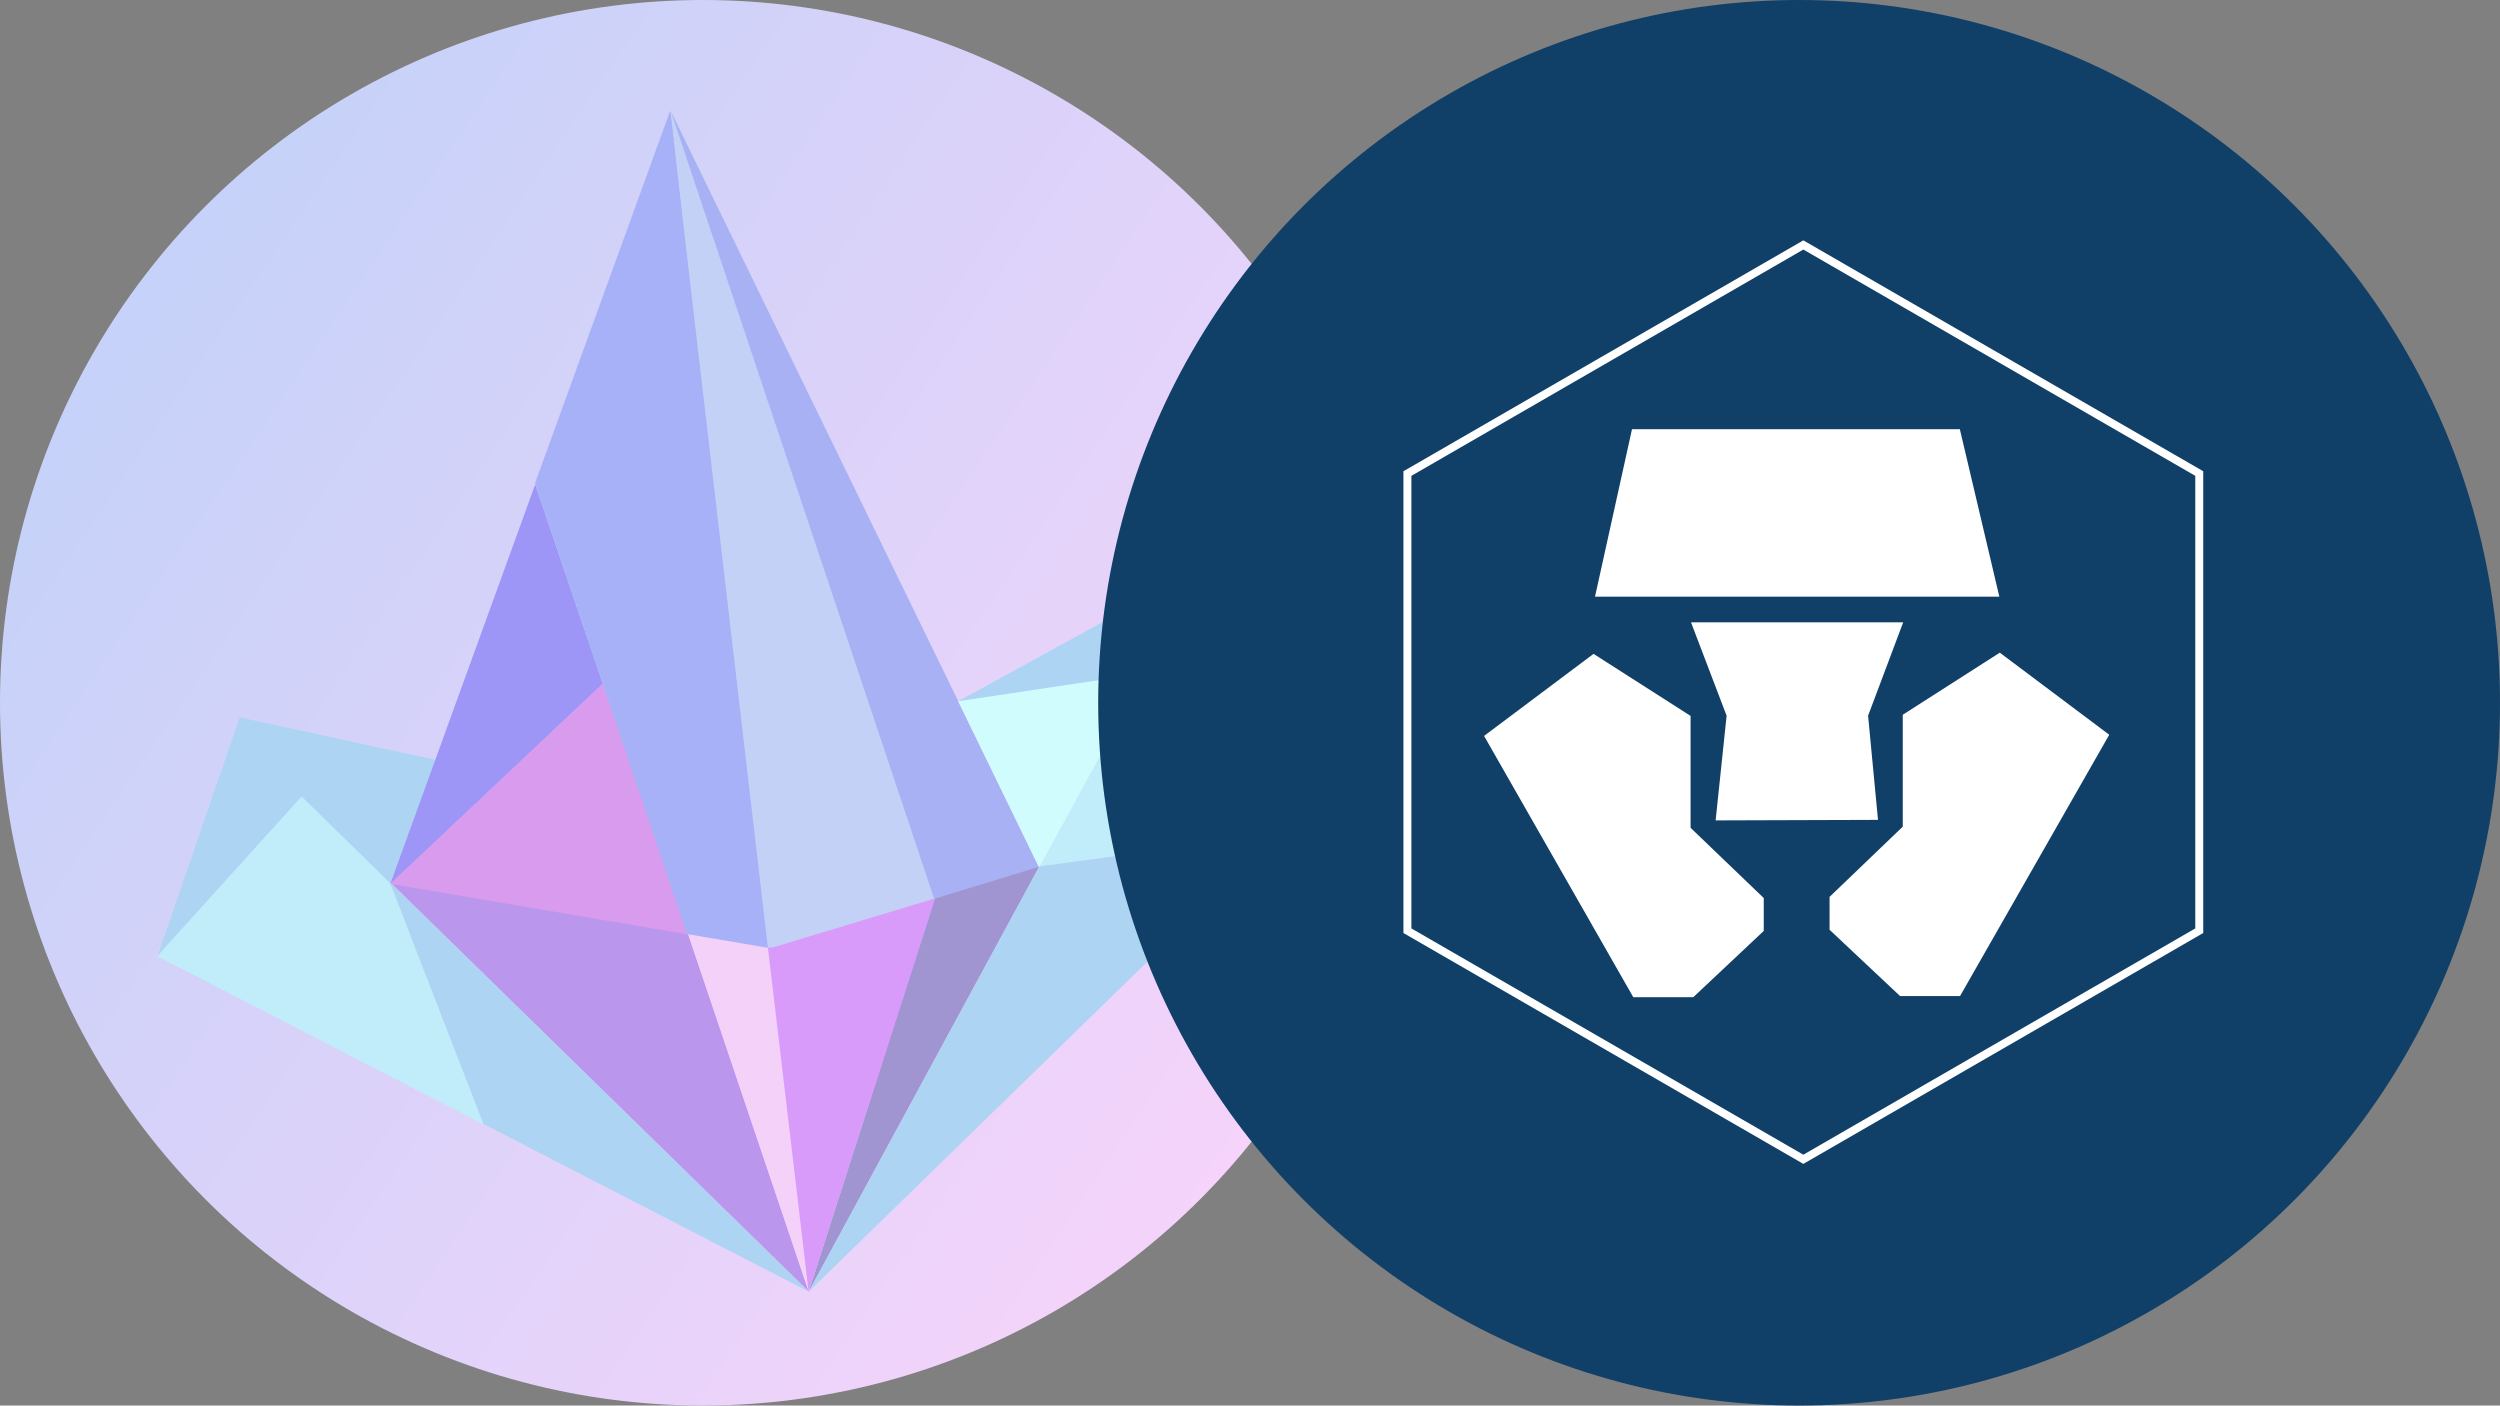 <svg id="Group_13254" data-name="Group 13254" xmlns="http://www.w3.org/2000/svg" xmlns:xlink="http://www.w3.org/1999/xlink" width="667.001" height="375" viewBox="0 0 667.001 375">
  <rect x="0" y="0" width="667.001" height="375" fill="#808080" stroke="none"/>
  <defs>
    <style>
      .cls-1, .cls-22 {
        fill: #fff;
      }

      .cls-2 {
        clip-path: url(#clip-path);
      }

      .cls-3 {
        fill: url(#linear-gradient);
      }

      .cls-4 {
        clip-path: url(#clip-path-3);
      }

      .cls-18, .cls-5 {
        fill: #a7b1f7;
      }

      .cls-6, .cls-9 {
        fill: #c4d1f7;
      }

      .cls-7 {
        fill: #aed4f4;
      }

      .cls-10, .cls-11, .cls-12, .cls-13, .cls-14, .cls-15, .cls-16, .cls-17, .cls-18, .cls-21, .cls-22, .cls-23, .cls-7, .cls-8, .cls-9 {
        fill-rule: evenodd;
      }

      .cls-8 {
        fill: #c1ecfa;
      }

      .cls-10 {
        fill: #a7b1f4;
      }

      .cls-11 {
        fill: #9e96f7;
      }

      .cls-12 {
        fill: #ba97ed;
      }

      .cls-13 {
        fill: #a195d1;
      }

      .cls-14 {
        fill: #d99bed;
      }

      .cls-15 {
        fill: #f4d1f9;
      }

      .cls-16 {
        fill: #d99bf9;
      }

      .cls-17 {
        fill: #d1fcfd;
      }

      .cls-19 {
        clip-path: url(#clip-path-4);
      }

      .cls-20 {
        fill: #103f68;
      }

      .cls-21, .cls-23 {
        fill: none;
      }

      .cls-21 {
        stroke: #fff;
        stroke-width: 2.125px;
      }

      .cls-23 {
        stroke: #979797;
        stroke-width: 0.125px;
      }
    </style>
    <clipPath id="clip-path">
      <circle id="Ellipse_1805" data-name="Ellipse 1805" class="cls-1" cx="187.5" cy="187.5" r="187.5"/>
    </clipPath>
    <linearGradient id="linear-gradient" x1="0.092" y1="0.233" x2="0.909" y2="0.784" gradientUnits="objectBoundingBox">
      <stop offset="0" stop-color="#c6d2f9"/>
      <stop offset="1" stop-color="#f5d3fa"/>
    </linearGradient>
    <clipPath id="clip-path-3">
      <ellipse id="Ellipse_1824" data-name="Ellipse 1824" class="cls-1" cx="173" cy="175.5" rx="173" ry="175.5" transform="translate(-0.417 0.291)"/>
    </clipPath>
    <clipPath id="clip-path-4">
      <ellipse id="Ellipse_1807-2" data-name="Ellipse 1807" class="cls-1" cx="187" cy="187.5" rx="187" ry="187.5" transform="translate(0.299)"/>
    </clipPath>
  </defs>
  <g id="Mask_Group_64" data-name="Mask Group 64" class="cls-2">
    <g id="Group_717" data-name="Group 717">
      <g id="Mask_Group_3" data-name="Mask Group 3" class="cls-2">
        <g id="crystl-token" transform="translate(-0.003 -0.003)">
          <circle id="Ellipse_1813" data-name="Ellipse 1813" class="cls-3" cx="187.5" cy="187.5" r="187.5" transform="translate(0.003 0.003)"/>
        </g>
      </g>
      <g id="Mask_Group_18" data-name="Mask Group 18" class="cls-4" transform="translate(23.417 11.709)">
        <g id="Group_11592" data-name="Group 11592" transform="translate(18.534 17.355)">
          <path id="Polygon_14" data-name="Polygon 14" class="cls-5" d="M4.355,0,8.711,42.055H0Z" transform="matrix(0.994, -0.105, 0.105, 0.994, 132.483, 0.914)"/>
          <path id="Polygon_15" data-name="Polygon 15" class="cls-6" d="M2.839,0,5.678,33.339H0Z" transform="translate(134.496 2.108) rotate(-14.008)"/>
          <path id="Path_5059" data-name="Path 5059" class="cls-7" d="M217.051-46.379,164.81-57.707l-22,63.914,38.484-42.658,23.674,23.205Z" transform="translate(-142.81 220.034)"/>
          <path id="Path_5060" data-name="Path 5060" class="cls-8" d="M181.324-53.268,142.81-10.686,229.947,34.25,205.015-30.1Z" transform="translate(-142.81 236.717)"/>
          <path id="Path_5062" data-name="Path 5062" class="cls-8" d="M220.374-60.244l-28.1,51.849,63.651-8.518,14.143-13.775Z" transform="translate(43.127 210.495)"/>
          <path id="Path_5064" data-name="Path 5064" class="cls-9" d="M171.547-91.706l3.858,35.06,22.117,188.114,1.475.1,43.25-13.1Z" transform="translate(-34.615 92.263)"/>
          <path id="Path_5065" data-name="Path 5065" class="cls-10" d="M171.6-91.7l70.412,210.587,27.971-8.588Z" transform="translate(-34.592 92.251)"/>
          <path id="Path_5066" data-name="Path 5066" class="cls-11" d="M194.586-70.771,155.821,36.036,212.634-17.54Z" transform="translate(-93.733 170.929)"/>
          <path id="Path_5067" data-name="Path 5067" class="cls-12" d="M155.874-48.449,267.534,60.723l-32.3-95.713Z" transform="translate(-93.704 254.834)"/>
          <path id="Path_5068" data-name="Path 5068" class="cls-13" d="M240.852-49.337l-27.965,8.576L179.309,64.126Z" transform="translate(-5.52 251.495)"/>
          <path id="Path_5069" data-name="Path 5069" class="cls-14" d="M212.581-59.571,155.873-6.153,235.546,7.37Z" transform="translate(-93.709 212.901)"/>
          <path id="Path_5070" data-name="Path 5070" class="cls-15" d="M172.493-45.567l32.2,95.421L194.059-42.019Z" transform="translate(-30.837 265.785)"/>
          <path id="Path_5071" data-name="Path 5071" class="cls-16" d="M221.671-47.561,178.251-34.442h-1.229L187.9,57.466Z" transform="translate(-14.104 258.173)"/>
          <path id="Path_5072" data-name="Path 5072" class="cls-17" d="M237.8-60.244l-50.093,7.733L209.327-8.1Z" transform="translate(25.958 210.495)"/>
          <path id="Path_5061" data-name="Path 5061" class="cls-7" d="M267.612,124.625,155.8,15.312l24.991,64.552ZM392.888,2.51,329.079,11.15,267.542,124.625ZM407-10.914l-40.241-54.53-59.278,32.5,49.929-7.47Z" transform="translate(-93.753 190.95)"/>
          <path id="Path_5063" data-name="Path 5063" class="cls-18" d="M200.017-91.7,163.991,7.584,182.033,61.12l22.491,66.765,21.607,3.67Z" transform="translate(-63.19 92.251)"/>
        </g>
      </g>
    </g>
  </g>
  <g id="Group_12728" data-name="Group 12728" transform="translate(292.702)">
    <g id="Mask_Group_11" data-name="Mask Group 11" class="cls-19">
      <g id="Mask_Group_471" data-name="Mask Group 471" class="cls-19">
        <g id="Page-1">
          <ellipse id="Oval" class="cls-20" cx="187" cy="187.5" rx="187" ry="187.5" transform="translate(0.299)"/>
          <path id="Polygon" class="cls-21" d="M119.779,11.164l105.63,60.987V194.126l-105.63,60.987L14.143,194.126V72.151Z" transform="translate(68.651 54.19)"/>
          <path id="Path" class="cls-22" d="M32.563,19.561l-9.87,44.678H130.571L120.034,19.561Z" transform="translate(110.153 94.95)"/>
          <path id="Path-2" class="cls-22" d="M46.843,29.8,17.637,51.694,57.444,121.4H73.455l18.8-17.679V94.944L72.735,76.211V46.355Z" transform="translate(85.611 144.65)"/>
          <path id="Path-2-2" data-name="Path-2" class="cls-22" d="M29.206,91.616,0,69.71,39.807,0H55.818l18.8,17.679V26.46L55.092,45.193V75.049Z" transform="translate(270.047 265.744) rotate(180)"/>
          <path id="Path-3" class="cls-23"/>
          <path id="Path-4" class="cls-22" d="M27.068,28.362l9.5,24.921-2.927,27.93,43.32-.14L74.316,53.283l9.366-24.921Z" transform="translate(131.389 137.67)"/>
        </g>
      </g>
    </g>
  </g>
</svg>
